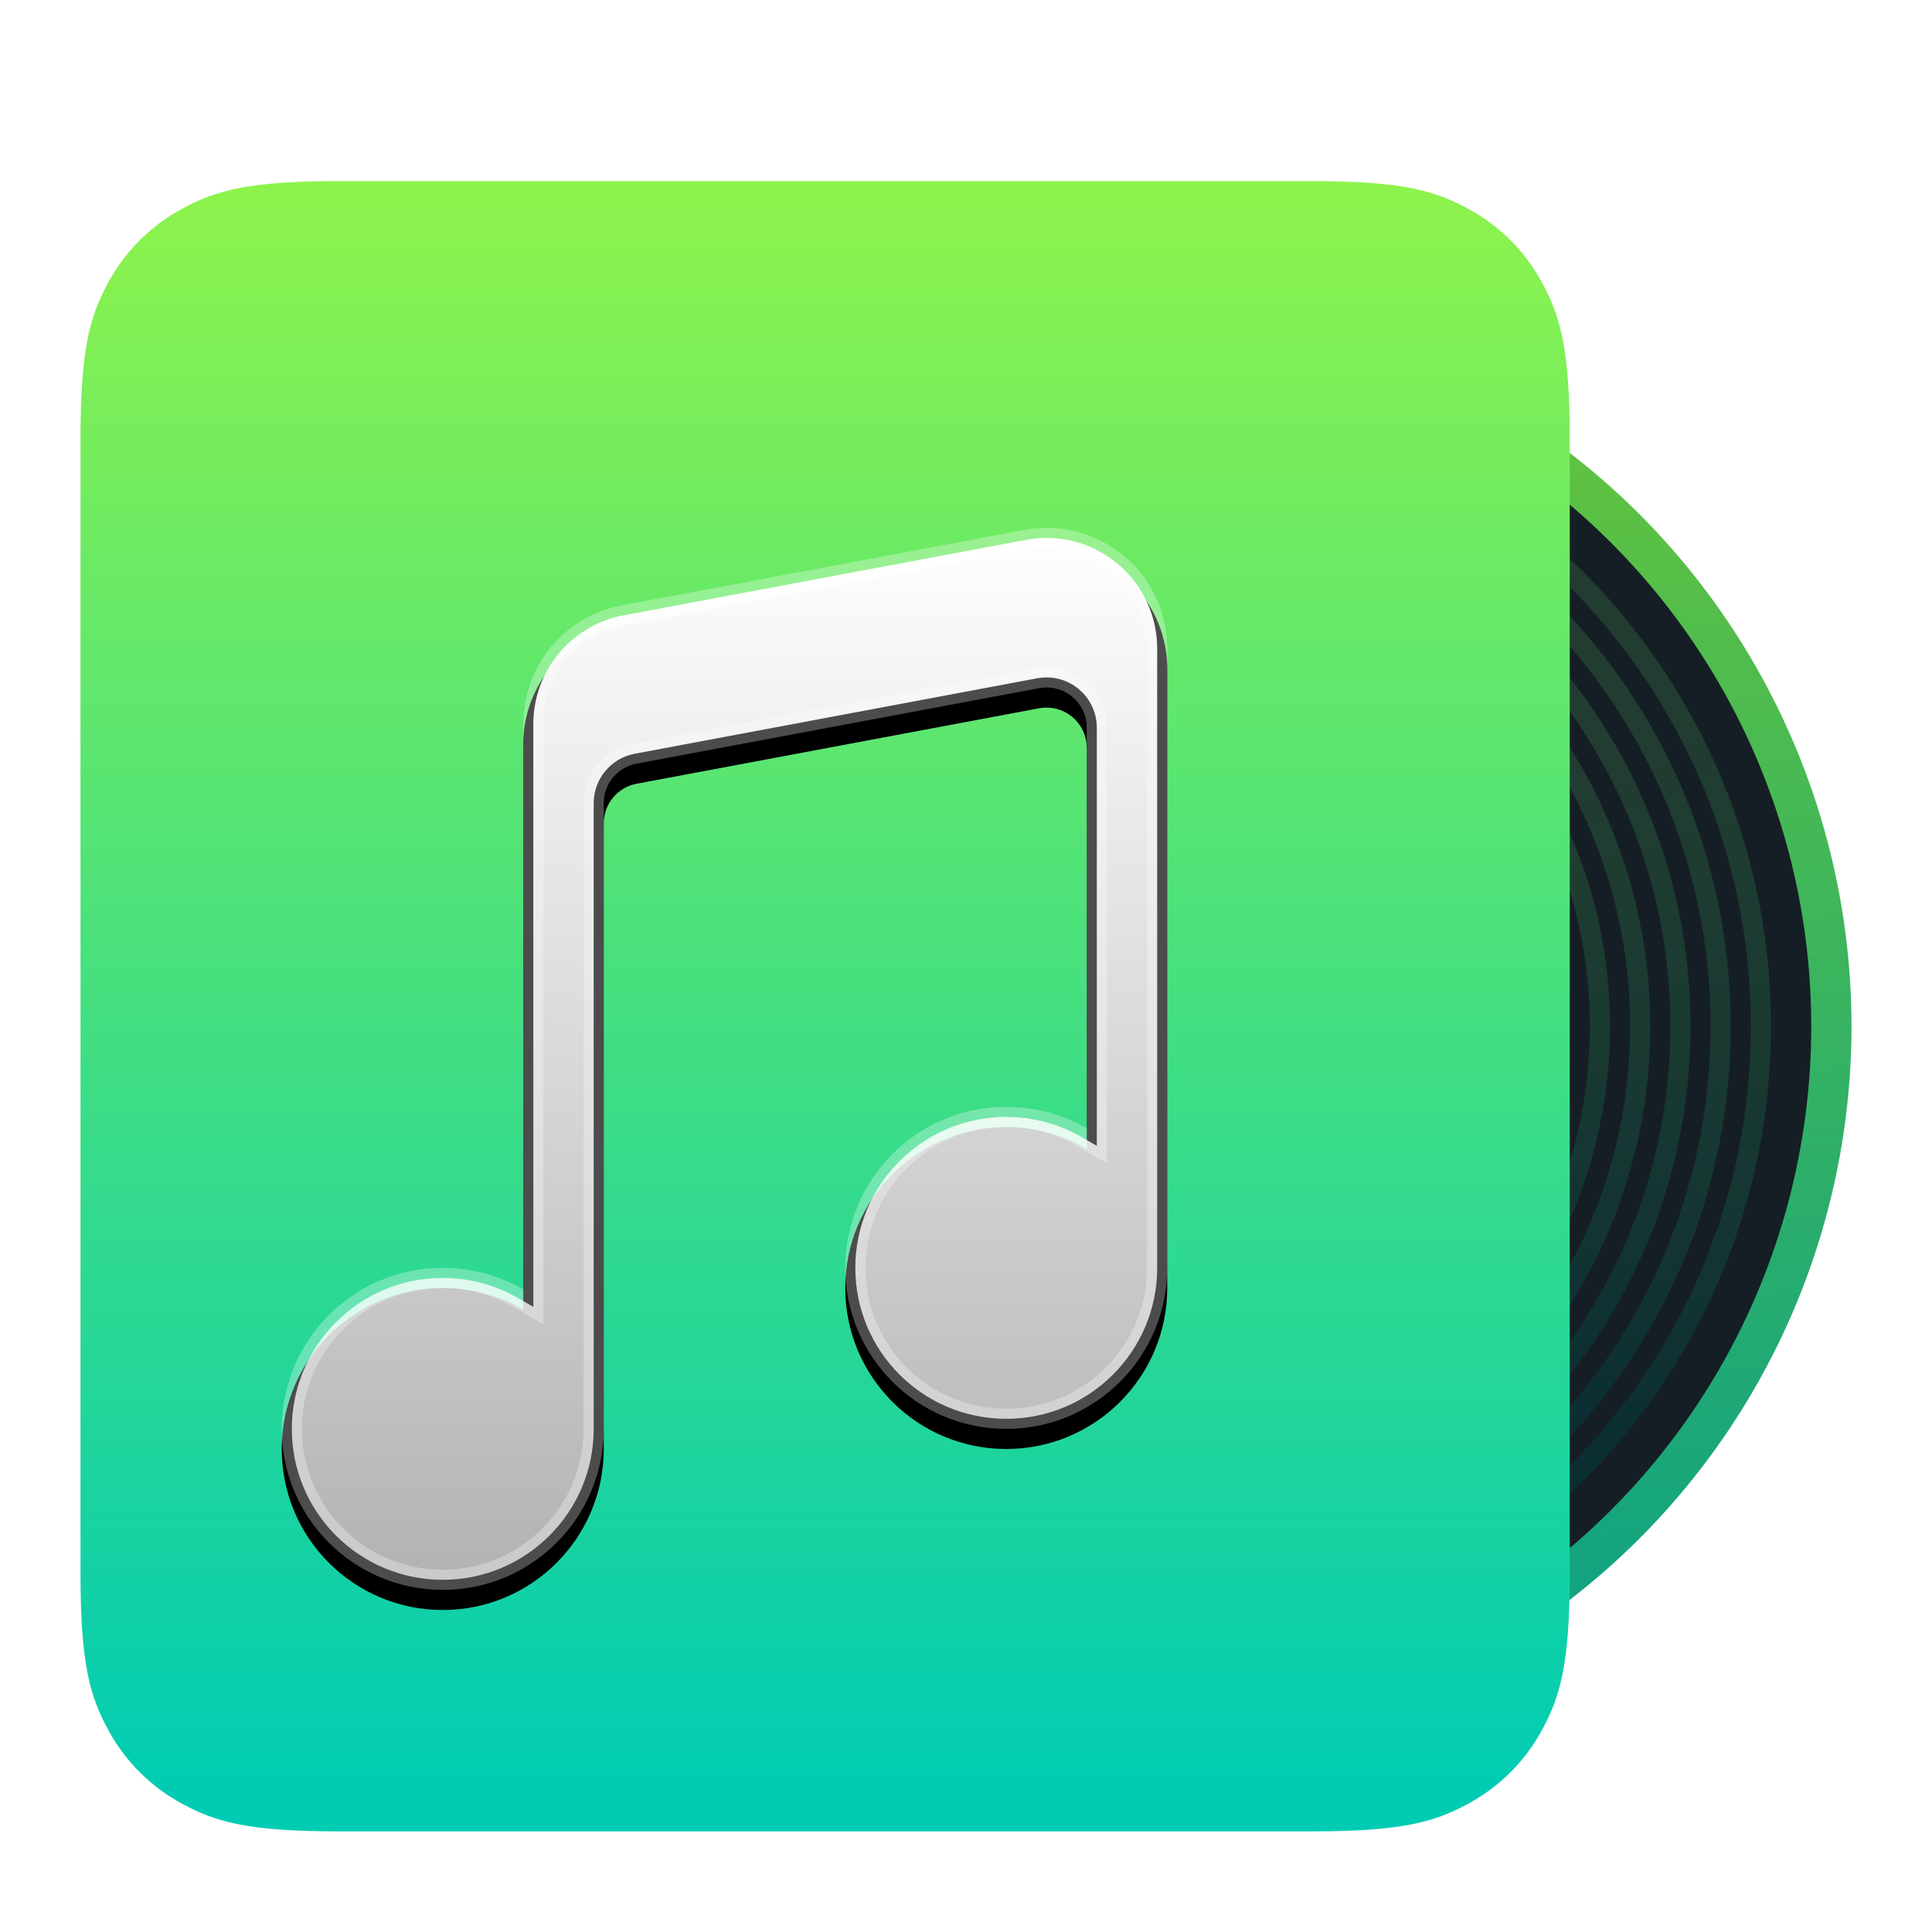 <svg xmlns="http://www.w3.org/2000/svg" xmlns:xlink="http://www.w3.org/1999/xlink" width="96" height="96" viewBox="0 0 96 96">
  <defs>
    <filter id="deepin-music-a" width="127.3%" height="129.3%" x="-13.6%" y="-14.6%" filterUnits="objectBoundingBox">
      <feOffset dy="2" in="SourceAlpha" result="shadowOffsetOuter1"/>
      <feGaussianBlur in="shadowOffsetOuter1" result="shadowBlurOuter1" stdDeviation="2"/>
      <feComposite in="shadowBlurOuter1" in2="SourceAlpha" operator="out" result="shadowBlurOuter1"/>
      <feColorMatrix in="shadowBlurOuter1" result="shadowMatrixOuter1" values="0 0 0 0 0   0 0 0 0 0   0 0 0 0 0  0 0 0 0.2 0"/>
      <feMerge>
        <feMergeNode in="shadowMatrixOuter1"/>
        <feMergeNode in="SourceGraphic"/>
      </feMerge>
    </filter>
    <linearGradient id="deepin-music-b" x1="98.016%" x2="0%" y1="38.451%" y2="41.845%">
      <stop offset="0%" stop-color="#0BA186"/>
      <stop offset="100%" stop-color="#68C639"/>
    </linearGradient>
    <linearGradient id="deepin-music-c" x1="2.055%" x2="96.944%" y1="41.813%" y2="34.714%">
      <stop offset="0%" stop-color="#417944" stop-opacity=".381"/>
      <stop offset="100%" stop-color="#002A35"/>
    </linearGradient>
    <linearGradient id="deepin-music-d" x1="2.055%" x2="100%" y1="41.813%" y2="34.486%">
      <stop offset="0%" stop-color="#417944" stop-opacity=".381"/>
      <stop offset="96.88%" stop-color="#002A35"/>
    </linearGradient>
    <linearGradient id="deepin-music-e" x1="2.055%" x2="100%" y1="41.813%" y2="34.486%">
      <stop offset="0%" stop-color="#0C360D" stop-opacity=".381"/>
      <stop offset="100%"/>
    </linearGradient>
    <linearGradient id="deepin-music-f" x1="50%" x2="50%" y1="0%" y2="98.031%">
      <stop offset="0%" stop-color="#8DF34C"/>
      <stop offset="100%" stop-color="#00CCB3"/>
    </linearGradient>
    <linearGradient id="deepin-music-g" x1="50%" x2="50%" y1="0%" y2="98.031%">
      <stop offset="0%" stop-color="#8DF34C"/>
      <stop offset="100%" stop-color="#00CCB3"/>
    </linearGradient>
    <linearGradient id="deepin-music-j" x1="50%" x2="50%" y1="0%" y2="100%">
      <stop offset="0%" stop-color="#FFF"/>
      <stop offset="100%" stop-color="#FFF" stop-opacity=".7"/>
    </linearGradient>
    <path id="deepin-music-i" d="M53.897,22.124 C53.966,22.488 54,22.859 54,23.23 L54,54 C54,58.418 50.418,62 46,62 C41.582,62 38,58.418 38,54 C38,49.582 41.582,46 46,46 C47.458,46 48.824,46.39 50.001,47.071 L50,27.16 C50,26.055 49.105,25.16 48,25.16 C47.876,25.16 47.753,25.171 47.631,25.194 L27.631,28.944 C26.685,29.121 26,29.947 26,30.91 L26,62 C26,66.418 22.418,70 18,70 C13.582,70 10,66.418 10,62 C10,57.582 13.582,54 18,54 C19.458,54 20.824,54.39 22.001,55.071 L22,26.98 C22,24.092 24.056,21.614 26.894,21.082 L46.894,17.332 C50.151,16.722 53.287,18.867 53.897,22.124 Z"/>
    <filter id="deepin-music-h" width="115.9%" height="113.3%" x="-8%" y="-4.7%" filterUnits="objectBoundingBox">
      <feOffset dy="1" in="SourceAlpha" result="shadowOffsetOuter1"/>
      <feGaussianBlur in="shadowOffsetOuter1" result="shadowBlurOuter1" stdDeviation="1"/>
      <feComposite in="shadowBlurOuter1" in2="SourceAlpha" operator="out" result="shadowBlurOuter1"/>
      <feColorMatrix in="shadowBlurOuter1" values="0 0 0 0 0   0 0 0 0 0   0 0 0 0 0  0 0 0 0.1 0"/>
    </filter>
  </defs>
  <g fill="none" fill-rule="evenodd" filter="url(#deepin-music-a)" transform="translate(4 7)">
    <circle cx="52" cy="42" r="35" fill="#151E25" stroke="url(#deepin-music-b)" stroke-width="2" transform="rotate(90 52 42)"/>
    <g opacity=".8" transform="translate(20 10)">
      <path stroke="url(#deepin-music-c)" d="M32.873,55.5 C45.679,55.5 55.5,45.16 55.5,32 C55.5,19.021 44.979,8.5 32,8.5 C19.021,8.5 8.5,19.021 8.5,32 C8.5,44.815 19.722,55.5 32.873,55.5 Z" transform="rotate(90 32 32)"/>
      <path stroke="url(#deepin-music-d)" d="M32.945,57.5 C46.842,57.5 57.5,46.279 57.5,32 C57.5,17.917 46.083,6.5 32,6.5 C17.917,6.5 6.5,17.917 6.5,32 C6.5,45.906 18.677,57.5 32.945,57.5 Z" transform="rotate(90 32 32)"/>
      <path stroke="url(#deepin-music-d)" d="M33.018,59.5 C48.006,59.5 59.5,47.398 59.5,32 C59.5,16.812 47.188,4.5 32,4.5 C16.812,4.5 4.5,16.812 4.5,32 C4.5,46.997 17.631,59.5 33.018,59.5 Z" transform="rotate(90 32 32)"/>
      <path stroke="url(#deepin-music-d)" d="M33.091,61.5 C49.169,61.5 61.5,48.517 61.5,32 C61.5,15.708 48.292,2.5 32,2.5 C15.708,2.5 2.5,15.708 2.5,32 C2.5,48.089 16.585,61.5 33.091,61.5 Z" transform="rotate(90 32 32)"/>
      <path stroke="url(#deepin-music-d)" d="M33.164,63.5 C50.333,63.5 63.5,49.636 63.5,32 C63.5,14.603 49.397,0.5 32,0.5 C14.603,0.5 0.5,14.603 0.5,32 C0.5,49.18 15.539,63.5 33.164,63.5 Z" transform="rotate(90 32 32)"/>
      <path stroke="url(#deepin-music-e)" d="M32,51.5 C42.77,51.5 51.5,42.77 51.5,32 C51.5,21.23 42.77,12.5 32,12.5 C21.23,12.5 12.5,21.23 12.5,32 C12.5,42.77 21.23,51.5 32,51.5 Z" transform="rotate(90 32 32)"/>
      <path stroke="url(#deepin-music-e)" d="M32,53.5 C43.874,53.5 53.5,43.874 53.5,32 C53.5,20.126 43.874,10.5 32,10.5 C20.126,10.5 10.5,20.126 10.5,32 C10.5,43.874 20.126,53.5 32,53.5 Z" transform="rotate(90 32 32)"/>
    </g>
    <circle cx="53" cy="43" r="17" fill="url(#deepin-music-f)" transform="rotate(90 53 43)"/>
    <circle cx="53" cy="43" r="11" fill="#2A2A29" transform="rotate(90 53 43)"/>
    <path fill="url(#deepin-music-g)" d="M12.819,-5.17920154e-16 L61.181,5.17920154e-16 C65.638,-3.00926524e-16 67.255,0.464 68.884,1.336 C70.514,2.207 71.793,3.486 72.664,5.116 C73.536,6.745 74,8.362 74,12.819 L74,69.181 C74,73.638 73.536,75.255 72.664,76.884 C71.793,78.514 70.514,79.793 68.884,80.664 C67.255,81.536 65.638,82 61.181,82 L12.819,82 C8.362,82 6.745,81.536 5.116,80.664 C3.486,79.793 2.207,78.514 1.336,76.884 C0.464,75.255 2.00617683e-16,73.638 -3.45280103e-16,69.181 L3.45280103e-16,12.819 C-2.00617683e-16,8.362 0.464,6.745 1.336,5.116 C2.207,3.486 3.486,2.207 5.116,1.336 C6.745,0.464 8.362,3.00926524e-16 12.819,-5.17920154e-16 Z"/>
    <use fill="#000" filter="url(#deepin-music-h)" xlink:href="#deepin-music-i"/>
    <path fill="url(#deepin-music-j)" stroke="#FFF" stroke-linejoin="square" stroke-opacity=".3" d="M53.406,22.216 C52.846,19.23 49.972,17.264 46.986,17.824 L26.986,21.574 C24.385,22.062 22.5,24.333 22.5,26.98 L22.501,55.938 L21.751,55.504 C20.62,54.849 19.336,54.5 18,54.5 C13.858,54.5 10.5,57.858 10.5,62 C10.5,66.142 13.858,69.5 18,69.5 C22.142,69.5 25.5,66.142 25.5,62 L25.5,30.91 C25.5,29.707 26.357,28.674 27.539,28.453 L47.539,24.703 C47.691,24.674 47.845,24.66 48,24.66 C49.381,24.66 50.5,25.779 50.5,27.16 L50.501,47.938 L49.751,47.504 C48.62,46.849 47.336,46.5 46,46.5 C41.858,46.5 38.5,49.858 38.5,54 C38.5,58.142 41.858,61.5 46,61.5 C50.142,61.5 53.5,58.142 53.5,54 L53.5,23.23 C53.5,22.89 53.468,22.55 53.406,22.216 Z"/>
  </g>
</svg>
